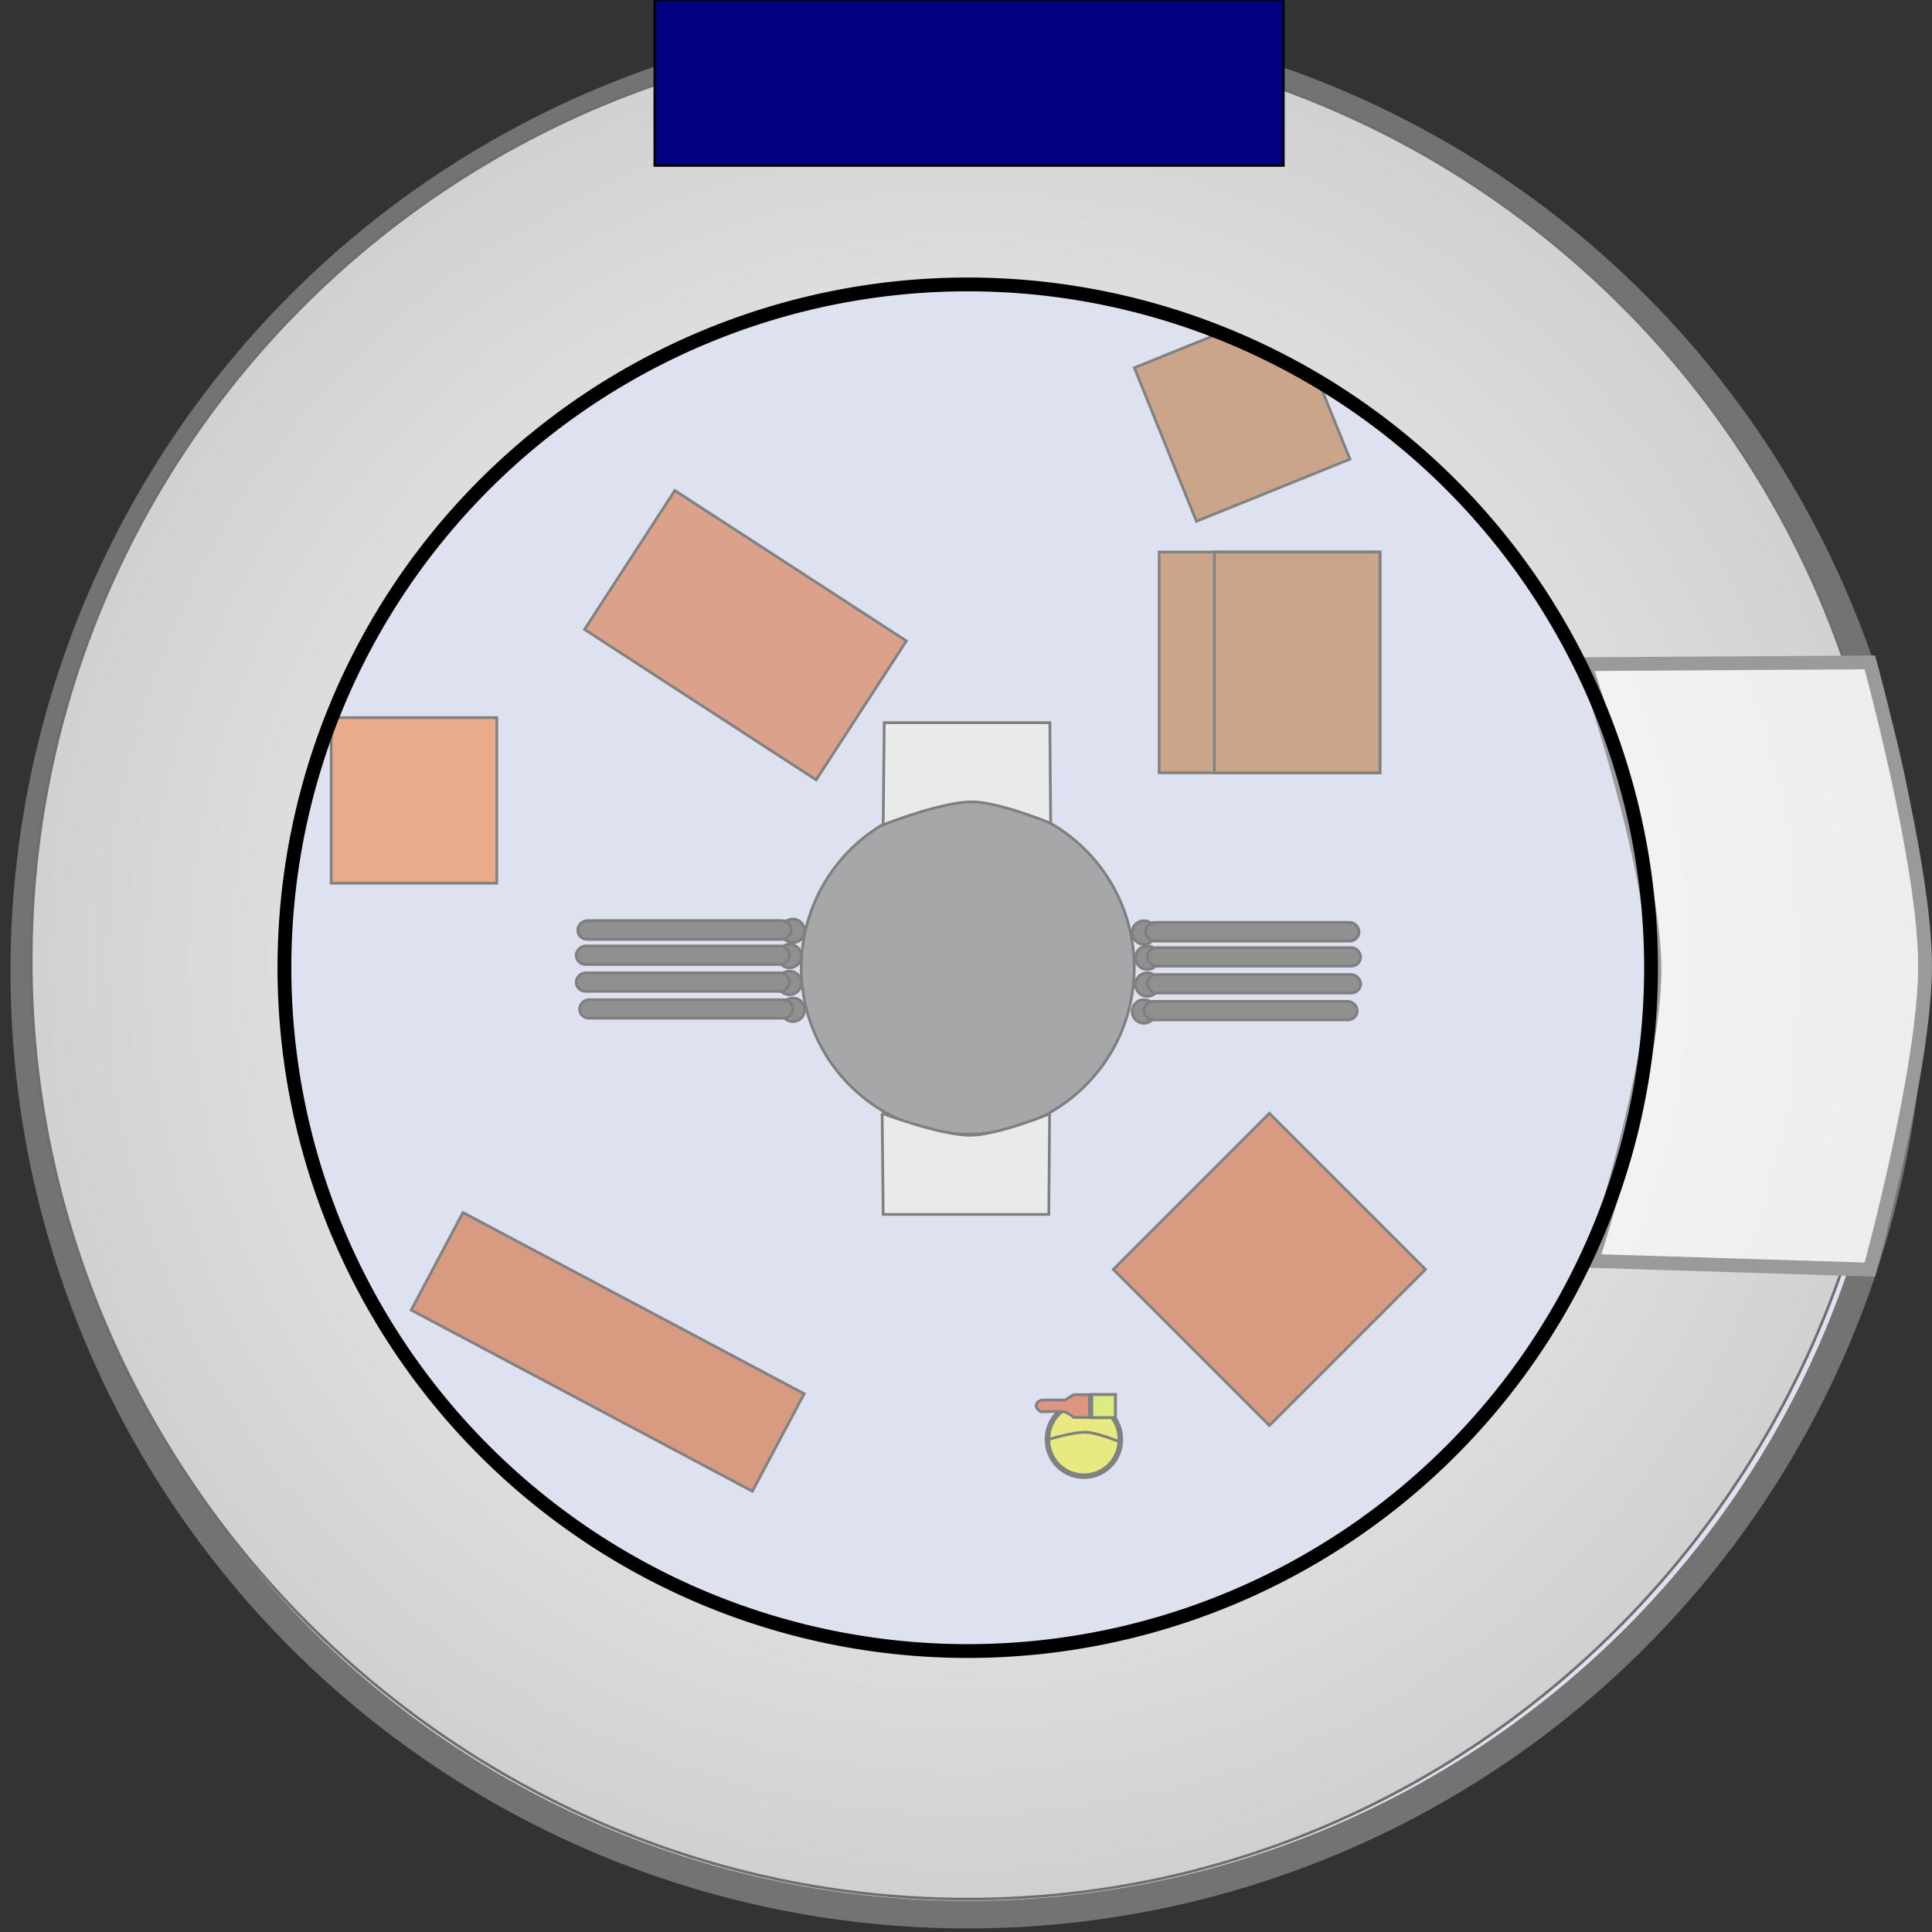 <?xml version="1.0" encoding="UTF-8" standalone="no"?>
<!-- Created with Inkscape (http://www.inkscape.org/) -->

<svg
   xmlns:dc="http://purl.org/dc/elements/1.1/"
   xmlns:cc="http://creativecommons.org/ns#"
   xmlns:rdf="http://www.w3.org/1999/02/22-rdf-syntax-ns#"
   xmlns:svg="http://www.w3.org/2000/svg"
   xmlns="http://www.w3.org/2000/svg"
   xmlns:xlink="http://www.w3.org/1999/xlink"
   xmlns:sodipodi="http://sodipodi.sourceforge.net/DTD/sodipodi-0.dtd"
   xmlns:inkscape="http://www.inkscape.org/namespaces/inkscape"
   width="700"
   height="700"
   id="svg2"
   version="1.1"
   inkscape:version="0.47 r22583"
   sodipodi:docname="astronomy_observatory_const.svg">
  <rect width="100%" height="100%" fill="#333333" stroke="none"/>
  <defs
     id="defs4">
    <linearGradient
       id="linearGradient3604">
      <stop
         style="stop-color:#ffffff;stop-opacity:1;"
         offset="0"
         id="stop3606" />
      <stop
         style="stop-color:#ededed;stop-opacity:1;"
         offset="1"
         id="stop3608" />
    </linearGradient>
    <linearGradient
       id="linearGradient3591">
      <stop
         style="stop-color:#ffffff;stop-opacity:1;"
         offset="0"
         id="stop3593" />
      <stop
         style="stop-color:#d0d0d0;stop-opacity:1;"
         offset="1"
         id="stop3595" />
    </linearGradient>
    <radialGradient
       inkscape:collect="always"
       xlink:href="#linearGradient3604"
       id="radialGradient3632"
       gradientUnits="userSpaceOnUse"
       gradientTransform="matrix(1.986,7.2506564e-8,-7.1672339e-8,1.963,-345.681,-338.022)"
       cx="350.628"
       cy="350.808"
       fx="350.628"
       fy="350.808"
       r="177.186" />
    <radialGradient
       inkscape:collect="always"
       xlink:href="#linearGradient3591"
       id="radialGradient2838"
       gradientUnits="userSpaceOnUse"
       cx="350.628"
       cy="350.628"
       fx="350.628"
       fy="350.628"
       r="349.345"
       gradientTransform="matrix(0.98,0,0,0.976,5.142,5.793)" />
  </defs>
  <sodipodi:namedview
     id="base"
     pagecolor="#ffffff"
     bordercolor="#666666"
     borderopacity="1.0"
     inkscape:pageopacity="0.0"
     inkscape:pageshadow="2"
     inkscape:zoom="0.79571429"
     inkscape:cx="350"
     inkscape:cy="350"
     inkscape:document-units="px"
     inkscape:current-layer="layer4"
     showgrid="true"
     showguides="true"
     inkscape:guide-bbox="true"
     inkscape:snap-global="false"
     inkscape:window-width="1440"
     inkscape:window-height="825"
     inkscape:window-x="0"
     inkscape:window-y="24"
     inkscape:window-maximized="1"
     inkscape:snap-grids="true"
     inkscape:snap-to-guides="false">
    <inkscape:grid
       type="xygrid"
       id="grid2816"
       empspacing="5"
       visible="true"
       enabled="true"
       snapvisiblegridlinesonly="true" />
    <sodipodi:guide
       orientation="1,0"
       position="350.628,536.625"
       id="guide2818" />
    <sodipodi:guide
       orientation="0,1"
       position="547.935,348.115"
       id="guide2820" />
  </sodipodi:namedview>
  <g
     inkscape:label="Floor"
     inkscape:groupmode="layer"
     id="layer1"
     transform="translate(0,-352.362)"
     style="display:inline"
     sodipodi:insensitive="true">
    <path
       sodipodi:type="arc"
       style="fill:#ffffff;fill-opacity:1;fill-rule:evenodd;stroke:#6e6e6e;stroke-width:1;stroke-linecap:round;stroke-linejoin:miter;stroke-miterlimit:4;stroke-opacity:1;stroke-dasharray:none;stroke-dashoffset:0"
       id="path2826"
       sodipodi:cx="350.62836"
       sodipodi:cy="350.62836"
       sodipodi:rx="343.08798"
       sodipodi:ry="343.08798"
       d="m 693.716,350.628 a 343.088,343.088 0 1 1 -686.176,0 343.088,343.088 0 1 1 686.176,0 z"
       transform="translate(0,352.362)" />
  </g>
  <g
     inkscape:groupmode="layer"
     id="layer4"
     inkscape:label="Interior"
     style="opacity:0.501;display:inline">
    <path
       d="m 693.716,350.628 a 343.088,343.088 0 1 1 -686.176,0 343.088,343.088 0 1 1 686.176,0 z"
       sodipodi:ry="343.08798"
       sodipodi:rx="343.08798"
       sodipodi:cy="350.62836"
       sodipodi:cx="350.62836"
       id="path3636"
       style="fill:#bec3df;fill-opacity:1;fill-rule:evenodd;stroke:#6e6e6e;stroke-width:1;stroke-linecap:round;stroke-linejoin:miter;stroke-miterlimit:4;stroke-opacity:1;stroke-dasharray:none;stroke-dashoffset:0;display:inline"
       sodipodi:type="arc" />
    <path
       sodipodi:type="arc"
       style="fill:#4d4f52;fill-opacity:1;fill-rule:evenodd;stroke:#000000;stroke-width:1;stroke-linecap:round;stroke-linejoin:miter;stroke-miterlimit:4;stroke-opacity:1;stroke-dasharray:none;stroke-dashoffset:0"
       id="path3640"
       sodipodi:cx="350.62836"
       sodipodi:cy="350.62836"
       sodipodi:rx="60.323158"
       sodipodi:ry="60.323158"
       d="m 410.952,350.628 a 60.323,60.323 0 1 1 -120.646,0 60.323,60.323 0 1 1 120.646,0 z" />
    <path
       style="fill:#d4d7d7;fill-opacity:1;fill-rule:evenodd;stroke:#000000;stroke-width:1;stroke-linecap:round;stroke-linejoin:miter;stroke-miterlimit:4;stroke-opacity:1;stroke-dashoffset:0"
       d="m 319.619,403.379 c 0,0 21.191,8.071 32.266,7.932 9.814,-0.123 28.407,-7.743 28.407,-7.743 L 380,440 l -60,0 -0.381,-36.621 z"
       id="rect3610"
       sodipodi:nodetypes="cacccc" />
    <path
       sodipodi:nodetypes="cacccc"
       id="path3613"
       d="m 320,298.847 c 0,0 21.159,-8.393 32.266,-8.316 9.814,0.068 28.407,7.743 28.407,7.743 l -0.292,-36.433 -60,0 L 320,298.847 z"
       style="fill:#d4d7d7;fill-opacity:1;fill-rule:evenodd;stroke:#000000;stroke-width:1;stroke-linecap:round;stroke-linejoin:miter;stroke-miterlimit:4;stroke-opacity:1;stroke-dashoffset:0" />
    <path
       sodipodi:type="arc"
       style="fill:#222121;fill-opacity:1;fill-rule:evenodd;stroke:#000000;stroke-width:1;stroke-linecap:round;stroke-linejoin:miter;stroke-miterlimit:4;stroke-opacity:1;stroke-dasharray:none;stroke-dashoffset:0"
       id="path3679"
       sodipodi:cx="399.86176"
       sodipodi:cy="304.39856"
       sodipodi:rx="4.260323"
       sodipodi:ry="4.260323"
       d="m 404.122,304.399 a 4.26,4.26 0 1 1 -8.521,0 4.26,4.26 0 1 1 8.521,0 z"
       transform="translate(14.607,33.474)" />
    <path
       transform="translate(15.824,42.603)"
       d="m 404.122,304.399 a 4.26,4.26 0 1 1 -8.521,0 4.26,4.26 0 1 1 8.521,0 z"
       sodipodi:ry="4.260323"
       sodipodi:rx="4.260323"
       sodipodi:cy="304.39856"
       sodipodi:cx="399.86176"
       id="path3681"
       style="fill:#222121;fill-opacity:1;fill-rule:evenodd;stroke:#000000;stroke-width:1;stroke-linecap:round;stroke-linejoin:miter;stroke-miterlimit:4;stroke-opacity:1;stroke-dasharray:none;stroke-dashoffset:0"
       sodipodi:type="arc" />
    <path
       sodipodi:type="arc"
       style="fill:#222121;fill-opacity:1;fill-rule:evenodd;stroke:#000000;stroke-width:1;stroke-linecap:round;stroke-linejoin:miter;stroke-miterlimit:4;stroke-opacity:1;stroke-dasharray:none;stroke-dashoffset:0"
       id="path3683"
       sodipodi:cx="399.86176"
       sodipodi:cy="304.39856"
       sodipodi:rx="4.260323"
       sodipodi:ry="4.260323"
       d="m 404.122,304.399 a 4.26,4.26 0 1 1 -8.521,0 4.26,4.26 0 1 1 8.521,0 z"
       transform="translate(15.824,52.341)" />
    <path
       transform="translate(14.607,62.079)"
       d="m 404.122,304.399 a 4.26,4.26 0 1 1 -8.521,0 4.26,4.26 0 1 1 8.521,0 z"
       sodipodi:ry="4.260323"
       sodipodi:rx="4.260323"
       sodipodi:cy="304.39856"
       sodipodi:cx="399.86176"
       id="path3685"
       style="fill:#222121;fill-opacity:1;fill-rule:evenodd;stroke:#000000;stroke-width:1;stroke-linecap:round;stroke-linejoin:miter;stroke-miterlimit:4;stroke-opacity:1;stroke-dasharray:none;stroke-dashoffset:0"
       sodipodi:type="arc" />
    <rect
       style="fill:#222121;fill-opacity:1;fill-rule:evenodd;stroke:#000000;stroke-width:1;stroke-linecap:round;stroke-linejoin:miter;stroke-miterlimit:4;stroke-opacity:1;stroke-dasharray:none;stroke-dashoffset:0"
       id="rect3687"
       width="77.294"
       height="6.695"
       x="415.077"
       y="334.221"
       ry="3.347" />
    <rect
       ry="3.347"
       y="334.221"
       x="415.077"
       height="6.695"
       width="77.294"
       id="rect3689"
       style="fill:#222121;fill-opacity:1;fill-rule:evenodd;stroke:#000000;stroke-width:1;stroke-linecap:round;stroke-linejoin:miter;stroke-miterlimit:4;stroke-opacity:1;stroke-dasharray:none;stroke-dashoffset:0" />
    <rect
       style="fill:#222121;fill-opacity:1;fill-rule:evenodd;stroke:#000000;stroke-width:1;stroke-linecap:round;stroke-linejoin:miter;stroke-miterlimit:4;stroke-opacity:1;stroke-dasharray:none;stroke-dashoffset:0"
       id="rect3693"
       width="77.294"
       height="6.695"
       x="415.686"
       y="343.35"
       ry="3.347" />
    <rect
       ry="3.347"
       y="353.088"
       x="415.686"
       height="6.695"
       width="77.294"
       id="rect3695"
       style="fill:#222121;fill-opacity:1;fill-rule:evenodd;stroke:#000000;stroke-width:1;stroke-linecap:round;stroke-linejoin:miter;stroke-miterlimit:4;stroke-opacity:1;stroke-dasharray:none;stroke-dashoffset:0" />
    <rect
       style="fill:#222121;fill-opacity:1;fill-rule:evenodd;stroke:#000000;stroke-width:1;stroke-linecap:round;stroke-linejoin:miter;stroke-miterlimit:4;stroke-opacity:1;stroke-dasharray:none;stroke-dashoffset:0"
       id="rect3697"
       width="77.294"
       height="6.695"
       x="414.469"
       y="362.826"
       ry="3.347" />
    <path
       transform="matrix(-1,0,0,1,687.129,32.865)"
       d="m 404.122,304.399 a 4.26,4.26 0 1 1 -8.521,0 4.26,4.26 0 1 1 8.521,0 z"
       sodipodi:ry="4.260323"
       sodipodi:rx="4.260323"
       sodipodi:cy="304.39856"
       sodipodi:cx="399.86176"
       id="path3699"
       style="fill:#222121;fill-opacity:1;fill-rule:evenodd;stroke:#000000;stroke-width:1;stroke-linecap:round;stroke-linejoin:miter;stroke-miterlimit:4;stroke-opacity:1;stroke-dasharray:none;stroke-dashoffset:0"
       sodipodi:type="arc" />
    <path
       sodipodi:type="arc"
       style="fill:#222121;fill-opacity:1;fill-rule:evenodd;stroke:#000000;stroke-width:1;stroke-linecap:round;stroke-linejoin:miter;stroke-miterlimit:4;stroke-opacity:1;stroke-dasharray:none;stroke-dashoffset:0"
       id="path3701"
       sodipodi:cx="399.86176"
       sodipodi:cy="304.39856"
       sodipodi:rx="4.260323"
       sodipodi:ry="4.260323"
       d="m 404.122,304.399 a 4.26,4.26 0 1 1 -8.521,0 4.26,4.26 0 1 1 8.521,0 z"
       transform="matrix(-1,0,0,1,685.912,41.995)" />
    <path
       transform="matrix(-1,0,0,1,685.912,51.732)"
       d="m 404.122,304.399 a 4.26,4.26 0 1 1 -8.521,0 4.26,4.26 0 1 1 8.521,0 z"
       sodipodi:ry="4.260323"
       sodipodi:rx="4.260323"
       sodipodi:cy="304.39856"
       sodipodi:cx="399.86176"
       id="path3703"
       style="fill:#222121;fill-opacity:1;fill-rule:evenodd;stroke:#000000;stroke-width:1;stroke-linecap:round;stroke-linejoin:miter;stroke-miterlimit:4;stroke-opacity:1;stroke-dasharray:none;stroke-dashoffset:0"
       sodipodi:type="arc" />
    <path
       sodipodi:type="arc"
       style="fill:#222121;fill-opacity:1;fill-rule:evenodd;stroke:#000000;stroke-width:1;stroke-linecap:round;stroke-linejoin:miter;stroke-miterlimit:4;stroke-opacity:1;stroke-dasharray:none;stroke-dashoffset:0"
       id="path3705"
       sodipodi:cx="399.86176"
       sodipodi:cy="304.39856"
       sodipodi:rx="4.260323"
       sodipodi:ry="4.260323"
       d="m 404.122,304.399 a 4.26,4.26 0 1 1 -8.521,0 4.26,4.26 0 1 1 8.521,0 z"
       transform="matrix(-1,0,0,1,687.129,61.47)" />
    <rect
       ry="3.347"
       y="333.612"
       x="-286.659"
       height="6.695"
       width="77.294"
       id="rect3707"
       style="fill:#222121;fill-opacity:1;fill-rule:evenodd;stroke:#000000;stroke-width:1;stroke-linecap:round;stroke-linejoin:miter;stroke-miterlimit:4;stroke-opacity:1;stroke-dasharray:none;stroke-dashoffset:0"
       transform="scale(-1,1)" />
    <rect
       style="fill:#222121;fill-opacity:1;fill-rule:evenodd;stroke:#000000;stroke-width:1;stroke-linecap:round;stroke-linejoin:miter;stroke-miterlimit:4;stroke-opacity:1;stroke-dasharray:none;stroke-dashoffset:0"
       id="rect3709"
       width="77.294"
       height="6.695"
       x="-286.659"
       y="333.612"
       ry="3.347"
       transform="scale(-1,1)" />
    <rect
       ry="3.347"
       y="342.741"
       x="-286.05"
       height="6.695"
       width="77.294"
       id="rect3711"
       style="fill:#222121;fill-opacity:1;fill-rule:evenodd;stroke:#000000;stroke-width:1;stroke-linecap:round;stroke-linejoin:miter;stroke-miterlimit:4;stroke-opacity:1;stroke-dasharray:none;stroke-dashoffset:0"
       transform="scale(-1,1)" />
    <rect
       style="fill:#222121;fill-opacity:1;fill-rule:evenodd;stroke:#000000;stroke-width:1;stroke-linecap:round;stroke-linejoin:miter;stroke-miterlimit:4;stroke-opacity:1;stroke-dasharray:none;stroke-dashoffset:0"
       id="rect3713"
       width="77.294"
       height="6.695"
       x="-286.05"
       y="352.479"
       ry="3.347"
       transform="scale(-1,1)" />
    <rect
       ry="3.347"
       y="362.217"
       x="-287.267"
       height="6.695"
       width="77.294"
       id="rect3715"
       style="fill:#222121;fill-opacity:1;fill-rule:evenodd;stroke:#000000;stroke-width:1;stroke-linecap:round;stroke-linejoin:miter;stroke-miterlimit:4;stroke-opacity:1;stroke-dasharray:none;stroke-dashoffset:0"
       transform="scale(-1,1)" />
    <rect
       style="fill:#964c15;fill-opacity:1;stroke:#020505;stroke-width:1;stroke-linecap:round;stroke-linejoin:miter;stroke-miterlimit:4;stroke-opacity:1;stroke-dasharray:none;stroke-dashoffset:0"
       id="rect3676"
       width="80"
       height="80"
       x="420"
       y="200" />
    <rect
       style="fill:#964c15;fill-opacity:1;fill-rule:evenodd;stroke:#020505;stroke-width:1;stroke-linecap:round;stroke-linejoin:miter;stroke-miterlimit:4;stroke-opacity:1;stroke-dasharray:none;stroke-dashoffset:0"
       id="rect3678"
       width="60"
       height="80"
       x="440"
       y="200" />
    <rect
       style="fill:#964c15;fill-opacity:1;fill-rule:evenodd;stroke:#020505;stroke-width:1;stroke-linecap:round;stroke-linejoin:miter;stroke-miterlimit:4;stroke-opacity:1;stroke-dasharray:none;stroke-dashoffset:0"
       id="rect3680"
       width="60"
       height="60"
       x="331.042"
       y="277.651"
       transform="matrix(0.927,-0.375,0.375,0.927,0,0)" />
    <rect
       style="fill:#b94415;fill-opacity:1;fill-rule:evenodd;stroke:#020505;stroke-width:1;stroke-linecap:round;stroke-linejoin:miter;stroke-miterlimit:4;stroke-opacity:1;stroke-dasharray:none;stroke-dashoffset:0"
       id="rect3682"
       width="100"
       height="60"
       x="301.708"
       y="15.842"
       transform="matrix(0.839,0.545,-0.545,0.839,0,0)" />
    <rect
       style="fill:#d45815;fill-opacity:1;fill-rule:evenodd;stroke:#020505;stroke-width:1;stroke-linecap:round;stroke-linejoin:miter;stroke-miterlimit:4;stroke-opacity:1;stroke-dasharray:none;stroke-dashoffset:0"
       id="rect3684"
       width="60"
       height="60"
       x="120"
       y="260" />
    <rect
       style="fill:#b23806;fill-opacity:1;fill-rule:evenodd;stroke:#020505;stroke-width:1;stroke-linecap:round;stroke-linejoin:miter;stroke-miterlimit:4;stroke-opacity:1;stroke-dasharray:none;stroke-dashoffset:0"
       id="rect3686"
       width="80"
       height="80"
       x="610.538"
       y="-40"
       transform="matrix(0.707,0.707,-0.707,0.707,0,0)" />
    <rect
       style="fill:#b23806;fill-opacity:1;fill-rule:evenodd;stroke:#020505;stroke-width:1;stroke-linecap:round;stroke-linejoin:miter;stroke-miterlimit:4;stroke-opacity:1;stroke-dasharray:none;stroke-dashoffset:0"
       id="rect3688"
       width="40"
       height="140"
       x="-349.361"
       y="354.29"
       transform="matrix(0.469,-0.883,0.883,0.469,0,0)" />
    <path
       sodipodi:type="arc"
       style="fill:#d3d406;fill-opacity:1;fill-rule:evenodd;stroke:#020505;stroke-width:2;stroke-linecap:round;stroke-linejoin:miter;stroke-miterlimit:4;stroke-opacity:1;stroke-dasharray:none;stroke-dashoffset:0"
       id="path3690"
       sodipodi:cx="392.72891"
       sodipodi:cy="521.54401"
       sodipodi:rx="13.195691"
       sodipodi:ry="13.195691"
       d="m 405.925,521.544 a 13.196,13.196 0 1 1 -26.391,0 13.196,13.196 0 1 1 26.391,0 z" />
    <path
       style="fill:none;stroke:#000000;stroke-width:1px;stroke-linecap:butt;stroke-linejoin:miter;stroke-opacity:1"
       d="m 379.276,521.756 c 0,0 9.543,-3.036 14.443,-2.812 4.147,0.19 11.955,3.488 11.955,3.488"
       id="path3695"
       sodipodi:nodetypes="caa" />
    <path
       style="fill:#bb2c06;fill-opacity:1;fill-rule:evenodd;stroke:#020505;stroke-width:1;stroke-linecap:round;stroke-linejoin:miter;stroke-miterlimit:4;stroke-opacity:1;stroke-dasharray:none;stroke-dashoffset:0"
       d="m 389.003,505.301 5.715,0 0,8.277 -5.715,0 c -0.201,-0.538 -2.045,-1.356 -3.02,-1.997 -3.915,-0.353 -5.201,-0.089 -8.9,-0.054 -2.293,-1.511 -2.161,-3.342 0.095,-4.206 4.301,-0.202 5.315,-0.048 8.673,-0.05 l 3.153,-1.971 -5e-5,-3e-5 -1e-5,-5e-5 z"
       id="rect3698"
       sodipodi:nodetypes="ccccccccccc" />
    <rect
       style="fill:#bbda06;fill-opacity:1;fill-rule:evenodd;stroke:#020505;stroke-width:1.082;stroke-linecap:round;stroke-linejoin:miter;stroke-miterlimit:4;stroke-opacity:1;stroke-dasharray:none;stroke-dashoffset:0"
       id="rect3701"
       width="8.589"
       height="8.378"
       x="395.547"
       y="505.251" />
  </g>
  <g
     inkscape:groupmode="layer"
     id="layer2"
     inkscape:label="Frame"
     style="display:inline"
     sodipodi:insensitive="true">
    <path
       sodipodi:type="arc"
       style="fill:none;stroke:#737374;stroke-width:10;stroke-linecap:round;stroke-linejoin:miter;stroke-miterlimit:4;stroke-opacity:1;stroke-dasharray:none;stroke-dashoffset:0"
       id="path3728"
       sodipodi:cx="350.62836"
       sodipodi:cy="351.8851"
       sodipodi:rx="341.83124"
       sodipodi:ry="341.83124"
       d="m 692.46,351.885 a 341.831,341.831 0 1 1 -683.662,0 341.831,341.831 0 1 1 683.662,0 z" />
    <g
       id="g3623"
       transform="translate(-2.513,-0.628)">
      <path
         style="fill:url(#radialGradient2838);fill-opacity:1;fill-rule:evenodd;stroke:#6e6e6e;stroke-width:0.978;stroke-linecap:round;stroke-linejoin:miter;stroke-miterlimit:4;stroke-opacity:1;stroke-dashoffset:0"
         d="m 348.75,11.938 c -186.365,0 -337.438,150.517 -337.438,336.188 0,185.671 152.951,339.958 339.316,339.958 186.365,0 335.559,-154.287 335.559,-339.958 0,-185.671 -151.073,-336.188 -337.438,-336.188 z m 1.875,91.125 c 136.733,0 247.594,110.83 247.594,247.562 0,136.733 -110.861,247.594 -247.594,247.594 -136.733,0 -247.562,-110.861 -247.562,-247.594 0,-136.733 110.83,-247.562 247.562,-247.562 z"
         transform="translate(2.513,0.628)"
         id="path3589"
         sodipodi:nodetypes="csssccsssc" />
      <path
         sodipodi:nodetypes="ccaccac"
         id="rect3601"
         d="M 576.84,241.257 680,240.628 c 0,0 20,72.732 20,110 0,37.268 -20,110 -20,110 l -100.646,-3.142 c 0,0 22.89,-70.027 22.621,-106.23 C 601.696,313.646 576.84,241.257 576.84,241.257 z"
         style="fill:url(#radialGradient3632);fill-opacity:1;fill-rule:evenodd;stroke:#9a9a9b;stroke-width:5;stroke-linecap:round;stroke-linejoin:miter;stroke-miterlimit:4;stroke-opacity:1;stroke-dasharray:none;stroke-dashoffset:0" />
    </g>
    <g
       id="g3627"
       transform="translate(1.3066406e-5,1.3767542e-5)" />
    <path
       sodipodi:type="arc"
       style="fill:none;stroke:#000000;stroke-width:5;stroke-linecap:round;stroke-linejoin:miter;stroke-miterlimit:4;stroke-opacity:1;stroke-dasharray:none;stroke-dashoffset:0"
       id="path2861"
       sodipodi:cx="350.62836"
       sodipodi:cy="350.62836"
       sodipodi:rx="247.57629"
       sodipodi:ry="247.57629"
       d="m 598.205,350.628 a 247.576,247.576 0 1 1 -495.153,0 247.576,247.576 0 1 1 495.153,0 z" />
  </g>
  <g
     inkscape:groupmode="layer"
     id="layer5"
     inkscape:label="Airlock"
     sodipodi:insensitive="true"
     style="display:inline">
    <rect
       ry="59.985"
       rx="0"
       y="0.015"
       x="237.2"
       height="59.985"
       width="227.827"
       id="rect3611"
       style="fill:#000080;fill-opacity:1;fill-rule:nonzero;stroke:#000000;stroke-width:0.855;stroke-linecap:butt;stroke-linejoin:miter;stroke-miterlimit:4;stroke-opacity:1;stroke-dasharray:none;display:inline;enable-background:new" />
  </g>
</svg>
